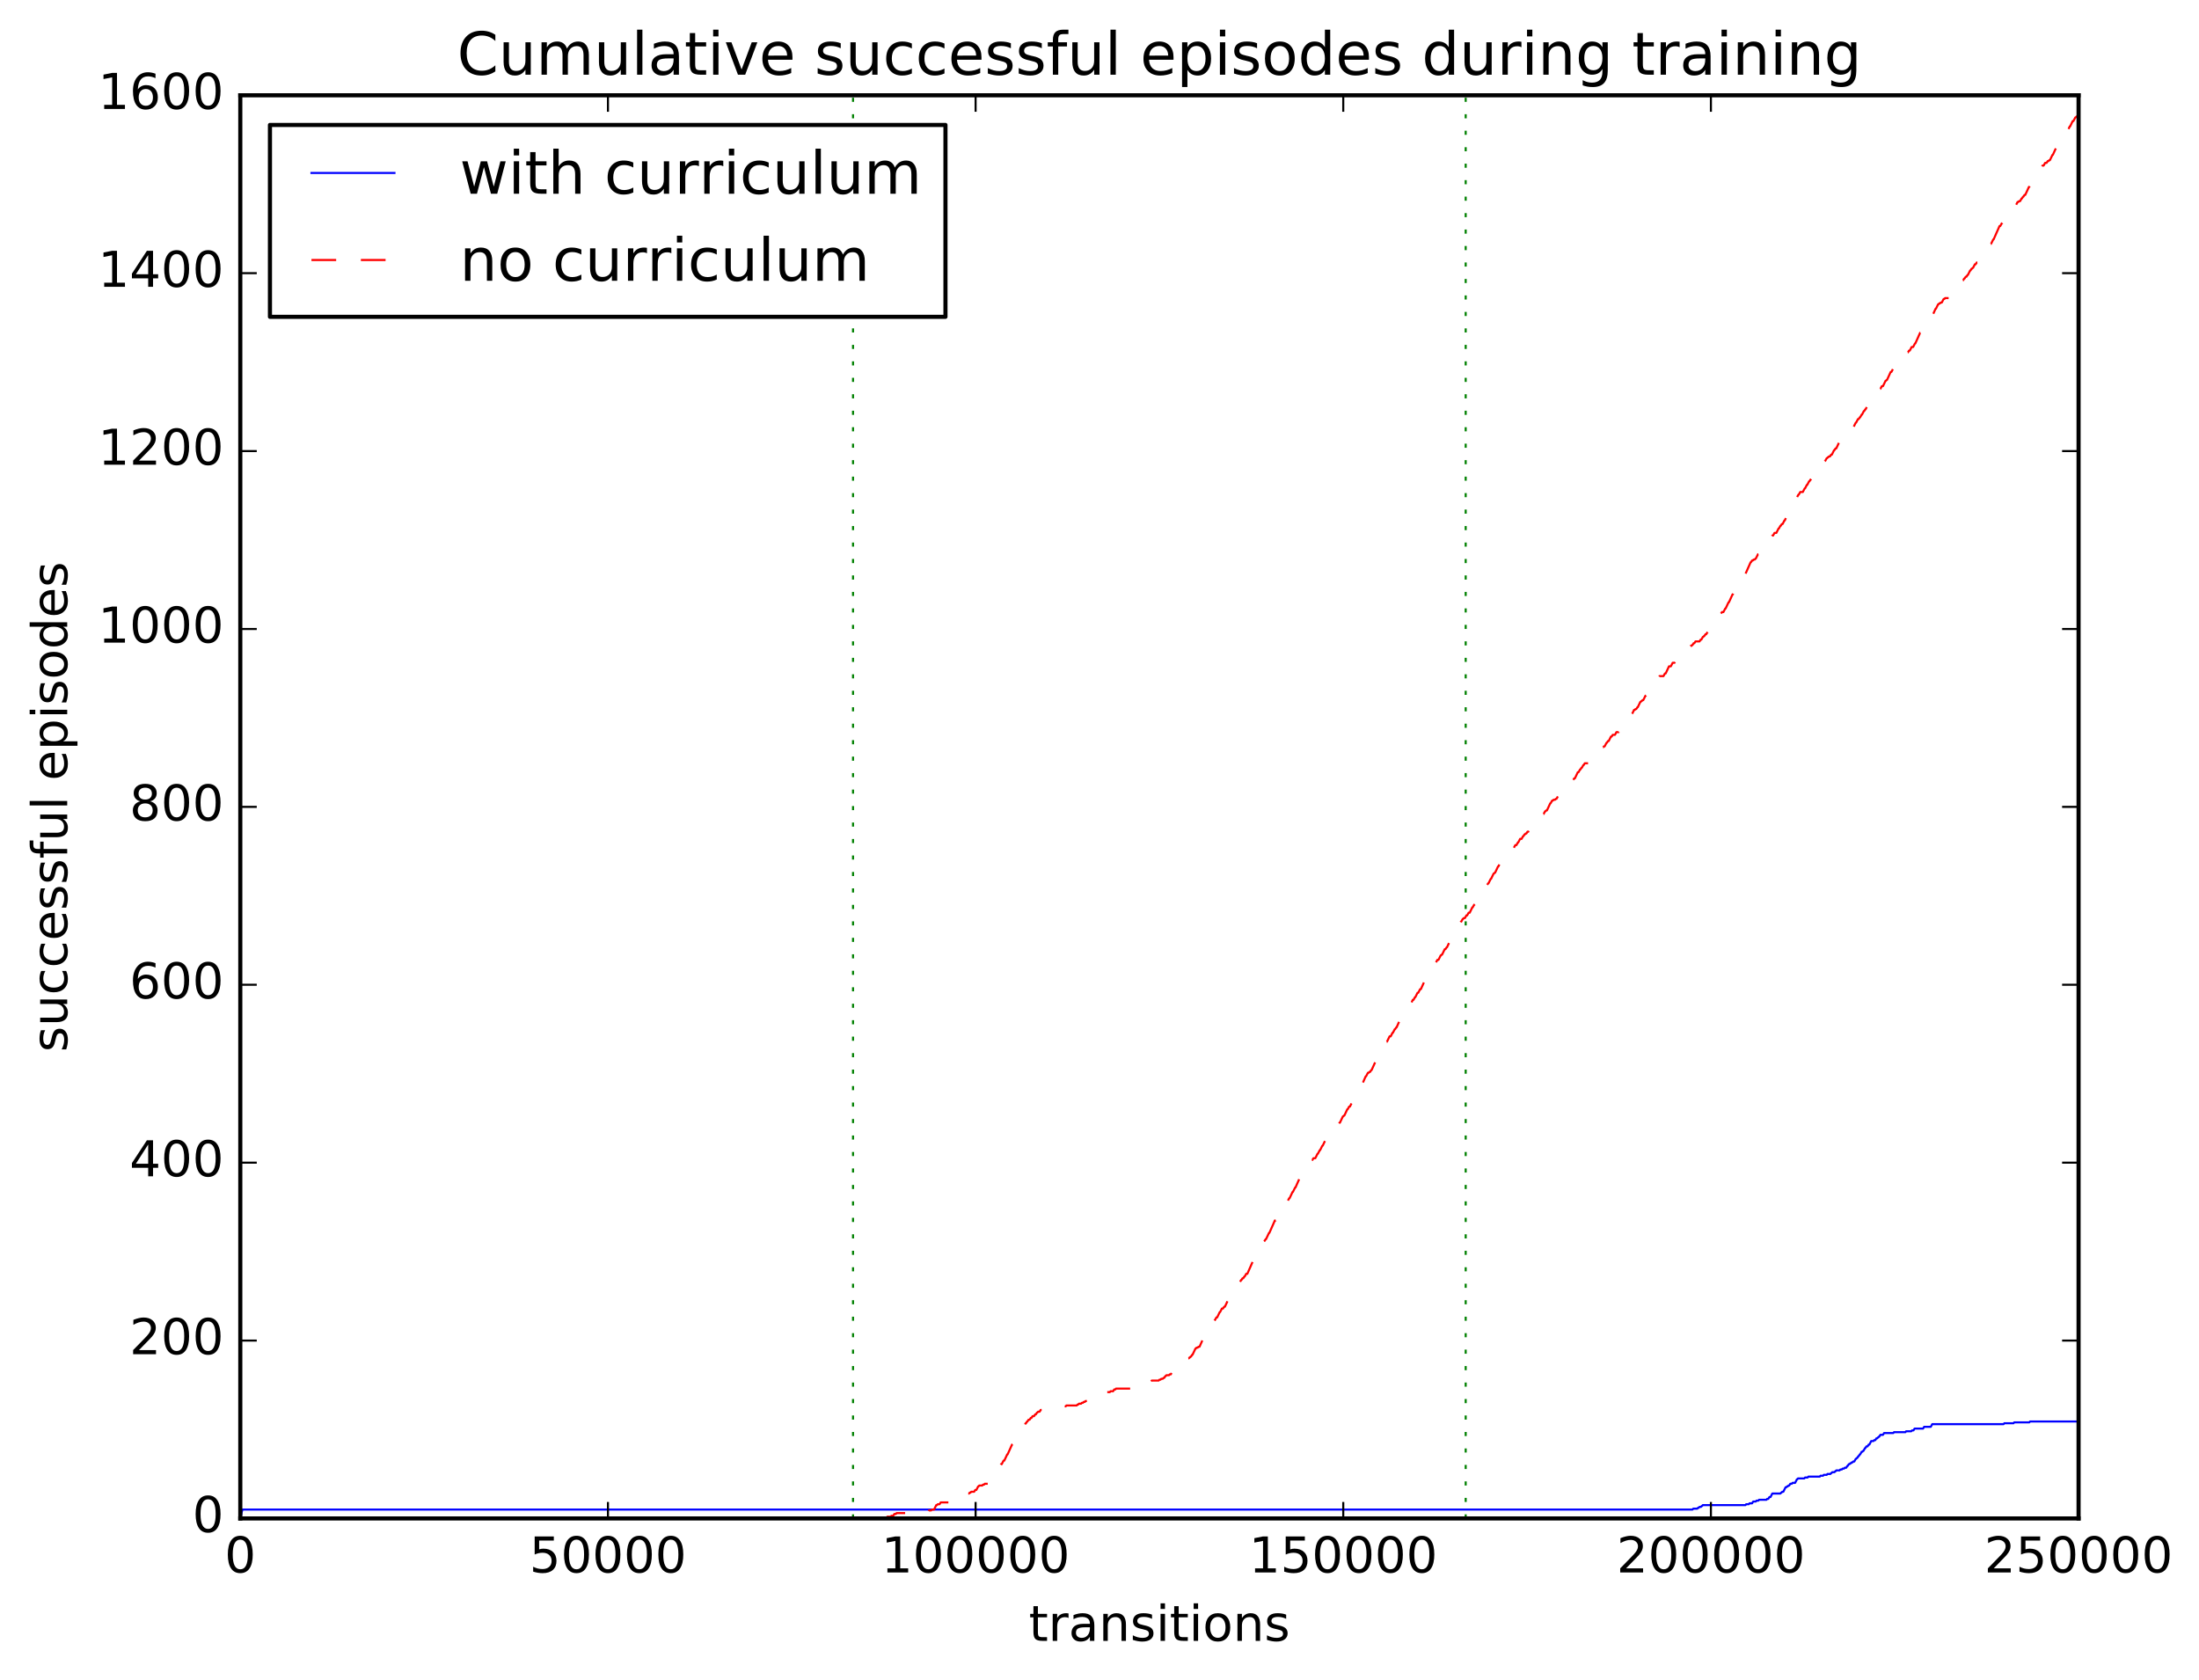 <?xml version="1.0" encoding="utf-8" standalone="no"?>
<!DOCTYPE svg PUBLIC "-//W3C//DTD SVG 1.1//EN"
  "http://www.w3.org/Graphics/SVG/1.1/DTD/svg11.dtd">
<!-- Created with matplotlib (http://matplotlib.org/) -->
<svg height="408pt" version="1.1" viewBox="0 0 534 408" width="534pt" xmlns="http://www.w3.org/2000/svg" xmlns:xlink="http://www.w3.org/1999/xlink">
 <defs>
  <style type="text/css">
*{stroke-linecap:butt;stroke-linejoin:round;stroke-miterlimit:100000;}
  </style>
 </defs>
 <g id="figure_1">
  <g id="patch_1">
   <path d="M 0 408.169 
L 534.859 408.169 
L 534.859 0 
L 0 0 
z
" style="fill:#ffffff;"/>
  </g>
  <g id="axes_1">
   <g id="patch_2">
    <path d="M 58.354 368.742 
L 504.754 368.742 
L 504.754 23.142 
L 58.354 23.142 
z
" style="fill:#ffffff;"/>
   </g>
   <g id="line2d_1">
    <path clip-path="url(#p552cac9f53)" d="M 58.363 368.742 
L 58.398 368.742 
L 58.541 367.878 
L 58.577 367.878 
L 58.72 367.014 
L 58.756 367.014 
L 58.881 366.582 
L 411.01 366.582 
L 411.188 366.366 
L 412.17 366.366 
L 412.349 366.15 
L 412.528 366.15 
L 412.706 365.934 
L 413.063 365.934 
L 413.242 365.718 
L 413.331 365.718 
L 413.51 365.502 
L 423.866 365.502 
L 424.045 365.286 
L 424.67 365.286 
L 424.848 365.07 
L 425.473 365.07 
L 425.741 364.638 
L 426.366 364.638 
L 426.544 364.422 
L 426.991 364.422 
L 427.169 364.206 
L 428.955 364.206 
L 429.134 363.99 
L 429.401 363.99 
L 429.669 363.558 
L 429.937 363.558 
L 430.384 362.694 
L 432.348 362.694 
L 432.526 362.478 
L 432.616 362.478 
L 432.794 362.262 
L 433.062 362.262 
L 433.598 361.182 
L 433.776 361.182 
L 433.955 360.966 
L 434.133 360.966 
L 434.312 360.75 
L 434.49 360.75 
L 434.758 360.318 
L 435.115 360.318 
L 435.294 360.102 
L 435.919 360.102 
L 436.365 359.238 
L 436.455 359.238 
L 436.633 359.022 
L 438.151 359.022 
L 438.329 358.806 
L 438.954 358.806 
L 439.133 358.59 
L 441.901 358.59 
L 442.079 358.374 
L 442.704 358.374 
L 442.883 358.158 
L 443.597 358.158 
L 443.776 357.942 
L 444.49 357.942 
L 444.668 357.726 
L 444.758 357.726 
L 444.936 357.51 
L 445.472 357.51 
L 445.65 357.294 
L 445.74 357.294 
L 445.918 357.078 
L 446.722 357.078 
L 446.9 356.862 
L 447.257 356.862 
L 447.436 356.646 
L 447.793 356.646 
L 447.972 356.43 
L 448.329 356.43 
L 448.597 355.998 
L 448.686 355.998 
L 448.954 355.566 
L 449.132 355.566 
L 449.311 355.35 
L 449.489 355.35 
L 449.668 355.134 
L 449.847 355.134 
L 450.025 354.918 
L 450.293 354.918 
L 450.65 354.27 
L 450.739 354.27 
L 450.918 354.054 
L 451.007 354.054 
L 451.275 353.622 
L 451.364 353.622 
L 451.632 353.19 
L 451.721 353.19 
L 452.079 352.542 
L 452.257 352.542 
L 452.436 352.326 
L 452.525 352.326 
L 452.882 351.678 
L 452.971 351.678 
L 453.239 351.246 
L 453.507 351.246 
L 453.775 350.814 
L 453.953 350.814 
L 454.4 349.95 
L 454.936 349.95 
L 455.114 349.734 
L 455.382 349.734 
L 455.65 349.302 
L 455.828 349.302 
L 456.007 349.086 
L 456.096 349.086 
L 456.275 348.87 
L 456.364 348.87 
L 456.632 348.438 
L 457.257 348.438 
L 457.525 348.006 
L 459.757 348.006 
L 459.935 347.79 
L 462.703 347.79 
L 462.881 347.574 
L 464.131 347.574 
L 464.31 347.358 
L 464.667 347.358 
L 464.935 346.926 
L 466.988 346.926 
L 467.256 346.494 
L 468.863 346.494 
L 469.22 345.846 
L 486.541 345.846 
L 486.719 345.63 
L 488.951 345.63 
L 489.13 345.414 
L 492.79 345.414 
L 492.969 345.198 
L 504.664 345.198 
L 504.664 345.198 
" style="fill:none;stroke:#0000ff;stroke-linecap:square;stroke-width:0.5;"/>
   </g>
   <g id="line2d_2">
    <path clip-path="url(#p552cac9f53)" d="M 58.443 368.742 
L 214.237 368.742 
L 214.415 368.526 
L 215.308 368.526 
L 215.487 368.31 
L 216.29 368.31 
L 216.469 368.094 
L 216.915 368.094 
L 217.183 367.662 
L 217.54 367.662 
L 217.719 367.446 
L 225.218 367.446 
L 225.575 366.798 
L 226.111 366.798 
L 226.289 366.582 
L 226.825 366.582 
L 227.361 365.502 
L 227.539 365.502 
L 227.718 365.286 
L 228.164 365.286 
L 228.432 364.854 
L 230.307 364.854 
L 230.575 364.422 
L 230.932 364.422 
L 231.111 364.206 
L 232.093 364.206 
L 232.271 363.99 
L 232.45 363.99 
L 232.718 363.558 
L 232.896 363.558 
L 233.253 362.91 
L 234.503 362.91 
L 234.682 362.694 
L 235.307 362.694 
L 235.485 362.478 
L 235.664 362.478 
L 235.842 362.262 
L 236.557 362.262 
L 236.824 361.83 
L 237.092 361.83 
L 237.539 360.966 
L 237.628 360.966 
L 237.807 360.75 
L 238.521 360.75 
L 238.699 360.534 
L 238.967 360.534 
L 239.146 360.318 
L 240.039 360.318 
L 240.396 359.67 
L 240.485 359.67 
L 241.467 357.51 
L 241.556 357.51 
L 242.092 356.43 
L 242.181 356.43 
L 242.449 355.998 
L 242.806 355.998 
L 243.074 355.566 
L 243.253 355.566 
L 243.699 354.702 
L 243.878 354.702 
L 244.592 353.19 
L 244.681 353.19 
L 245.752 350.814 
L 245.842 350.814 
L 246.02 350.598 
L 246.11 350.598 
L 247.092 348.438 
L 247.181 348.438 
L 247.538 347.79 
L 247.627 347.79 
L 248.074 346.926 
L 248.163 346.926 
L 248.342 346.71 
L 248.52 346.71 
L 249.056 345.63 
L 249.145 345.63 
L 249.413 345.198 
L 249.502 345.198 
L 249.77 344.766 
L 250.038 344.766 
L 250.306 344.334 
L 250.484 344.334 
L 250.752 343.902 
L 251.109 343.902 
L 251.377 343.47 
L 251.556 343.47 
L 251.824 343.038 
L 251.913 343.038 
L 252.091 342.822 
L 252.448 342.822 
L 252.716 342.39 
L 252.984 342.39 
L 253.163 342.174 
L 253.52 342.174 
L 253.698 341.958 
L 255.127 341.958 
L 255.305 341.742 
L 256.912 341.742 
L 257.091 341.526 
L 258.787 341.526 
L 258.966 341.31 
L 261.466 341.31 
L 261.644 341.094 
L 261.823 341.094 
L 262.001 340.878 
L 262.537 340.878 
L 262.716 340.662 
L 262.984 340.662 
L 263.162 340.446 
L 263.43 340.446 
L 263.608 340.23 
L 263.966 340.23 
L 264.144 340.014 
L 264.323 340.014 
L 264.501 339.798 
L 264.591 339.798 
L 264.769 339.582 
L 265.483 339.582 
L 265.662 339.366 
L 266.465 339.366 
L 266.644 339.15 
L 266.733 339.15 
L 266.912 338.934 
L 267.715 338.934 
L 267.894 338.718 
L 267.983 338.718 
L 268.251 338.286 
L 268.43 338.286 
L 268.608 338.07 
L 269.501 338.07 
L 269.68 337.854 
L 270.304 337.854 
L 270.572 337.422 
L 270.84 337.422 
L 271.019 337.206 
L 274.59 337.206 
L 274.768 336.99 
L 276.197 336.99 
L 276.376 336.774 
L 276.465 336.774 
L 276.643 336.558 
L 277.179 336.558 
L 277.358 336.342 
L 277.536 336.342 
L 277.715 336.126 
L 278.786 336.126 
L 278.965 335.91 
L 279.322 335.91 
L 279.679 335.262 
L 281.375 335.262 
L 281.554 335.046 
L 281.822 335.046 
L 282 334.83 
L 282.357 334.83 
L 282.536 334.614 
L 282.714 334.614 
L 282.982 334.182 
L 283.072 334.182 
L 283.25 333.966 
L 283.875 333.966 
L 284.054 333.75 
L 284.321 333.75 
L 284.679 333.102 
L 284.768 333.102 
L 285.125 332.454 
L 285.482 332.454 
L 285.661 332.238 
L 285.75 332.238 
L 286.018 331.806 
L 286.107 331.806 
L 286.375 331.374 
L 286.464 331.374 
L 286.643 331.158 
L 286.732 331.158 
L 286.911 330.942 
L 287 330.942 
L 287.268 330.51 
L 287.803 330.51 
L 288.071 330.078 
L 288.16 330.078 
L 288.339 329.862 
L 288.696 329.862 
L 288.875 329.646 
L 288.964 329.646 
L 289.143 329.43 
L 289.232 329.43 
L 289.5 328.998 
L 289.589 328.998 
L 290.303 327.486 
L 290.392 327.486 
L 290.571 327.27 
L 290.839 327.27 
L 291.017 327.054 
L 291.285 327.054 
L 292.446 324.462 
L 292.535 324.462 
L 293.071 323.382 
L 293.339 323.382 
L 293.517 323.166 
L 293.607 323.166 
L 294.499 321.222 
L 294.589 321.222 
L 294.946 320.574 
L 295.035 320.574 
L 295.392 319.926 
L 295.571 319.926 
L 296.196 318.63 
L 296.285 318.63 
L 296.731 317.766 
L 296.999 317.766 
L 297.267 317.334 
L 297.446 317.334 
L 298.16 315.822 
L 298.338 315.822 
L 298.874 314.742 
L 298.963 314.742 
L 299.41 313.878 
L 299.588 313.878 
L 299.856 313.446 
L 299.945 313.446 
L 300.749 311.718 
L 300.928 311.718 
L 301.374 310.854 
L 301.463 310.854 
L 301.731 310.422 
L 301.91 310.422 
L 302.177 309.99 
L 302.267 309.99 
L 302.624 309.342 
L 302.892 309.342 
L 304.231 306.318 
L 304.32 306.318 
L 305.57 303.51 
L 305.659 303.51 
L 306.195 302.43 
L 306.284 302.43 
L 306.731 301.566 
L 306.82 301.566 
L 306.999 301.35 
L 307.088 301.35 
L 307.356 300.918 
L 307.445 300.918 
L 308.159 299.406 
L 308.248 299.406 
L 309.588 296.382 
L 309.766 296.382 
L 310.213 295.518 
L 310.302 295.518 
L 310.748 294.654 
L 310.927 294.654 
L 311.284 294.006 
L 311.552 294.006 
L 312.623 291.63 
L 312.712 291.63 
L 313.07 290.982 
L 313.159 290.982 
L 313.873 289.47 
L 313.962 289.47 
L 314.498 288.39 
L 314.587 288.39 
L 316.016 285.15 
L 316.105 285.15 
L 316.73 283.854 
L 316.819 283.854 
L 317.355 282.774 
L 317.712 282.774 
L 318.069 282.126 
L 318.248 282.126 
L 318.516 281.694 
L 318.694 281.694 
L 318.962 281.262 
L 319.408 281.262 
L 319.944 280.182 
L 320.033 280.182 
L 320.48 279.318 
L 320.569 279.318 
L 321.105 278.238 
L 321.194 278.238 
L 321.819 276.942 
L 322.087 276.942 
L 322.533 276.078 
L 322.712 276.078 
L 323.069 275.43 
L 323.158 275.43 
L 323.694 274.35 
L 323.872 274.35 
L 324.23 273.702 
L 324.587 273.702 
L 325.033 272.838 
L 325.122 272.838 
L 325.301 272.622 
L 325.39 272.622 
L 326.104 271.11 
L 326.194 271.11 
L 326.372 270.894 
L 326.462 270.894 
L 327.176 269.382 
L 327.265 269.382 
L 327.622 268.734 
L 327.801 268.734 
L 328.247 267.87 
L 328.336 267.87 
L 328.515 267.654 
L 328.604 267.654 
L 329.676 265.278 
L 329.765 265.278 
L 330.211 264.414 
L 330.301 264.414 
L 331.64 261.39 
L 331.729 261.39 
L 332.176 260.526 
L 332.354 260.526 
L 332.533 260.31 
L 332.711 260.31 
L 332.979 259.878 
L 333.068 259.878 
L 334.05 257.718 
L 334.14 257.718 
L 334.675 256.638 
L 334.943 256.638 
L 335.925 254.478 
L 336.015 254.478 
L 336.729 252.966 
L 336.818 252.966 
L 337.443 251.67 
L 337.711 251.67 
L 338.157 250.806 
L 338.247 250.806 
L 338.693 249.942 
L 338.782 249.942 
L 339.05 249.51 
L 339.139 249.51 
L 340.479 246.486 
L 340.746 246.486 
L 341.193 245.622 
L 341.282 245.622 
L 341.461 245.406 
L 341.728 245.406 
L 342.086 244.758 
L 342.175 244.758 
L 343.068 242.814 
L 343.246 242.814 
L 343.603 242.166 
L 343.693 242.166 
L 344.228 241.086 
L 344.407 241.086 
L 344.853 240.222 
L 345.032 240.222 
L 346.014 238.062 
L 346.103 238.062 
L 346.371 237.63 
L 346.55 237.63 
L 347.264 236.118 
L 347.353 236.118 
L 347.8 235.254 
L 347.889 235.254 
L 348.603 233.742 
L 348.692 233.742 
L 349.049 233.094 
L 349.317 233.094 
L 349.853 232.014 
L 349.942 232.014 
L 350.121 231.798 
L 350.21 231.798 
L 350.835 230.502 
L 351.014 230.502 
L 351.281 230.07 
L 351.371 230.07 
L 352.085 228.558 
L 352.174 228.558 
L 352.531 227.91 
L 352.621 227.91 
L 353.335 226.398 
L 353.424 226.398 
L 353.96 225.318 
L 354.049 225.318 
L 354.763 223.806 
L 354.853 223.806 
L 355.21 223.158 
L 355.299 223.158 
L 355.478 222.942 
L 355.745 222.942 
L 356.103 222.294 
L 356.281 222.294 
L 356.638 221.646 
L 356.906 221.646 
L 357.531 220.35 
L 357.62 220.35 
L 357.977 219.702 
L 358.067 219.702 
L 358.245 219.486 
L 358.424 219.486 
L 358.781 218.838 
L 359.138 218.838 
L 359.674 217.758 
L 359.763 217.758 
L 361.013 214.95 
L 361.102 214.95 
L 361.37 214.518 
L 361.459 214.518 
L 361.995 213.438 
L 362.084 213.438 
L 362.709 212.142 
L 362.799 212.142 
L 362.977 211.926 
L 363.066 211.926 
L 363.781 210.414 
L 363.87 210.414 
L 364.495 209.118 
L 364.584 209.118 
L 364.941 208.47 
L 365.656 208.47 
L 366.191 207.39 
L 366.459 207.39 
L 366.905 206.526 
L 367.173 206.526 
L 367.53 205.878 
L 367.62 205.878 
L 367.977 205.23 
L 368.245 205.23 
L 368.602 204.582 
L 368.691 204.582 
L 369.137 203.718 
L 369.495 203.718 
L 369.852 203.07 
L 369.941 203.07 
L 370.209 202.638 
L 370.298 202.638 
L 370.477 202.422 
L 370.655 202.422 
L 370.923 201.99 
L 371.102 201.99 
L 371.459 201.342 
L 371.816 201.342 
L 372.53 199.83 
L 372.619 199.83 
L 372.887 199.398 
L 373.155 199.398 
L 373.334 199.182 
L 373.423 199.182 
L 373.78 198.534 
L 373.869 198.534 
L 374.226 197.886 
L 374.584 197.886 
L 374.762 197.67 
L 374.851 197.67 
L 375.208 197.022 
L 375.298 197.022 
L 375.476 196.806 
L 375.655 196.806 
L 376.458 195.078 
L 376.548 195.078 
L 376.905 194.43 
L 377.083 194.43 
L 377.262 194.214 
L 377.619 194.214 
L 377.798 193.998 
L 377.976 193.998 
L 378.333 193.35 
L 378.423 193.35 
L 378.69 192.918 
L 378.78 192.918 
L 378.958 192.702 
L 379.137 192.702 
L 379.315 192.486 
L 379.405 192.486 
L 379.672 192.054 
L 379.762 192.054 
L 380.119 191.406 
L 380.297 191.406 
L 380.565 190.974 
L 380.655 190.974 
L 380.833 190.758 
L 380.922 190.758 
L 381.369 189.894 
L 381.458 189.894 
L 381.637 189.678 
L 381.904 189.678 
L 382.262 189.03 
L 382.44 189.03 
L 383.154 187.518 
L 383.333 187.518 
L 383.69 186.87 
L 383.779 186.87 
L 384.047 186.438 
L 384.136 186.438 
L 384.494 185.79 
L 384.583 185.79 
L 384.851 185.358 
L 385.922 185.358 
L 386.547 184.062 
L 386.993 184.062 
L 387.172 183.846 
L 387.261 183.846 
L 387.44 183.63 
L 387.797 183.63 
L 388.065 183.198 
L 388.243 183.198 
L 389.047 181.47 
L 389.315 181.47 
L 389.493 181.254 
L 389.672 181.254 
L 390.118 180.39 
L 390.208 180.39 
L 390.475 179.958 
L 390.654 179.958 
L 391.19 178.878 
L 391.368 178.878 
L 391.636 178.446 
L 392.172 178.446 
L 392.529 177.798 
L 393.064 177.798 
L 393.6 176.718 
L 393.689 176.718 
L 393.957 176.286 
L 394.493 176.286 
L 395.296 174.558 
L 395.654 174.558 
L 396.1 173.694 
L 396.189 173.694 
L 396.814 172.398 
L 396.993 172.398 
L 397.171 172.182 
L 397.35 172.182 
L 397.618 171.75 
L 397.707 171.75 
L 398.332 170.454 
L 398.421 170.454 
L 398.6 170.238 
L 398.689 170.238 
L 398.868 170.022 
L 399.046 170.022 
L 399.582 168.942 
L 399.671 168.942 
L 400.118 168.078 
L 400.207 168.078 
L 400.743 166.998 
L 401.01 166.998 
L 401.278 166.566 
L 401.368 166.566 
L 401.635 166.134 
L 401.725 166.134 
L 402.171 165.27 
L 402.439 165.27 
L 402.975 164.19 
L 403.957 164.19 
L 404.314 163.542 
L 404.492 163.542 
L 405.296 161.814 
L 405.742 161.814 
L 406.189 160.95 
L 406.635 160.95 
L 407.081 160.086 
L 407.171 160.086 
L 407.528 159.438 
L 407.885 159.438 
L 408.064 159.222 
L 408.153 159.222 
L 408.331 159.006 
L 408.599 159.006 
L 408.778 158.79 
L 409.135 158.79 
L 409.671 157.71 
L 409.76 157.71 
L 410.028 157.278 
L 410.296 157.278 
L 410.563 156.846 
L 410.742 156.846 
L 410.92 156.63 
L 411.01 156.63 
L 411.278 156.198 
L 411.456 156.198 
L 411.724 155.766 
L 412.706 155.766 
L 412.974 155.334 
L 413.152 155.334 
L 413.51 154.686 
L 413.599 154.686 
L 413.777 154.47 
L 413.867 154.47 
L 414.135 154.038 
L 414.313 154.038 
L 414.581 153.606 
L 414.67 153.606 
L 414.938 153.174 
L 415.117 153.174 
L 416.009 151.23 
L 416.099 151.23 
L 416.545 150.366 
L 416.634 150.366 
L 416.813 150.15 
L 416.902 150.15 
L 417.17 149.718 
L 417.438 149.718 
L 417.795 149.07 
L 417.884 149.07 
L 418.152 148.638 
L 418.509 148.638 
L 418.956 147.774 
L 419.045 147.774 
L 419.759 146.262 
L 419.848 146.262 
L 420.741 144.318 
L 420.831 144.318 
L 421.277 143.454 
L 421.366 143.454 
L 421.634 143.022 
L 421.813 143.022 
L 422.348 141.942 
L 422.438 141.942 
L 423.063 140.646 
L 423.152 140.646 
L 423.688 139.566 
L 423.777 139.566 
L 425.116 136.542 
L 425.205 136.542 
L 425.473 136.11 
L 425.652 136.11 
L 425.83 135.894 
L 426.098 135.894 
L 426.277 135.678 
L 426.366 135.678 
L 426.902 134.598 
L 426.991 134.598 
L 427.616 133.302 
L 427.794 133.302 
L 428.419 132.006 
L 428.598 132.006 
L 428.776 131.79 
L 428.955 131.79 
L 429.223 131.358 
L 429.58 131.358 
L 429.759 131.142 
L 429.848 131.142 
L 430.384 130.062 
L 430.562 130.062 
L 430.919 129.414 
L 431.366 129.414 
L 431.901 128.334 
L 431.991 128.334 
L 432.348 127.686 
L 432.437 127.686 
L 432.705 127.254 
L 432.883 127.254 
L 433.33 126.39 
L 433.419 126.39 
L 434.937 122.934 
L 435.115 122.934 
L 435.562 122.07 
L 435.651 122.07 
L 436.276 120.774 
L 436.365 120.774 
L 436.722 120.126 
L 436.812 120.126 
L 437.169 119.478 
L 437.794 119.478 
L 438.24 118.614 
L 438.329 118.614 
L 438.776 117.75 
L 438.865 117.75 
L 439.312 116.886 
L 439.401 116.886 
L 439.669 116.454 
L 439.758 116.454 
L 440.115 115.806 
L 440.383 115.806 
L 440.561 115.59 
L 440.829 115.59 
L 441.186 114.942 
L 441.276 114.942 
L 441.722 114.078 
L 441.99 114.078 
L 442.347 113.43 
L 442.436 113.43 
L 443.151 111.918 
L 443.24 111.918 
L 443.597 111.27 
L 443.686 111.27 
L 443.865 111.054 
L 443.954 111.054 
L 444.133 110.838 
L 444.4 110.838 
L 444.668 110.406 
L 444.847 110.406 
L 445.383 109.326 
L 445.472 109.326 
L 445.74 108.894 
L 445.918 108.894 
L 446.722 107.166 
L 446.811 107.166 
L 447.079 106.734 
L 447.257 106.734 
L 447.436 106.518 
L 448.24 106.518 
L 448.597 105.87 
L 448.686 105.87 
L 449.043 105.222 
L 449.311 105.222 
L 450.025 103.71 
L 450.114 103.71 
L 450.65 102.63 
L 450.739 102.63 
L 451.186 101.766 
L 451.364 101.766 
L 451.632 101.334 
L 451.721 101.334 
L 452.079 100.686 
L 452.168 100.686 
L 452.614 99.822 
L 452.704 99.822 
L 452.971 99.39 
L 453.061 99.39 
L 454.043 97.23 
L 454.132 97.23 
L 454.4 96.798 
L 454.668 96.798 
L 454.936 96.366 
L 455.203 96.366 
L 455.918 94.854 
L 456.007 94.854 
L 456.185 94.638 
L 456.364 94.638 
L 456.543 94.422 
L 456.632 94.422 
L 456.989 93.774 
L 457.257 93.774 
L 457.882 92.478 
L 457.971 92.478 
L 458.15 92.262 
L 458.239 92.262 
L 459.132 90.318 
L 459.31 90.318 
L 459.757 89.454 
L 459.935 89.454 
L 460.114 89.238 
L 460.203 89.238 
L 460.828 87.942 
L 461.453 87.942 
L 461.721 87.51 
L 461.81 87.51 
L 462.078 87.078 
L 462.167 87.078 
L 462.614 86.214 
L 462.703 86.214 
L 462.881 85.998 
L 462.971 85.998 
L 463.239 85.566 
L 463.328 85.566 
L 463.596 85.134 
L 463.774 85.134 
L 464.221 84.27 
L 464.578 84.27 
L 465.024 83.406 
L 465.113 83.406 
L 466.274 80.814 
L 466.363 80.814 
L 466.72 80.166 
L 466.81 80.166 
L 467.613 78.438 
L 467.881 78.438 
L 468.06 78.222 
L 468.149 78.222 
L 468.417 77.79 
L 468.595 77.79 
L 468.774 77.574 
L 468.863 77.574 
L 470.024 74.982 
L 470.113 74.982 
L 470.649 73.902 
L 470.738 73.902 
L 470.917 73.686 
L 471.095 73.686 
L 471.274 73.47 
L 471.542 73.47 
L 471.988 72.606 
L 472.167 72.606 
L 472.345 72.39 
L 473.238 72.39 
L 473.416 72.174 
L 473.506 72.174 
L 473.684 71.958 
L 473.774 71.958 
L 474.041 71.526 
L 474.131 71.526 
L 474.577 70.662 
L 474.845 70.662 
L 475.024 70.446 
L 475.113 70.446 
L 475.381 70.014 
L 475.47 70.014 
L 476.273 68.286 
L 476.452 68.286 
L 476.631 68.07 
L 476.72 68.07 
L 476.988 67.638 
L 477.077 67.638 
L 477.345 67.206 
L 477.523 67.206 
L 477.791 66.774 
L 477.88 66.774 
L 478.416 65.694 
L 478.505 65.694 
L 478.773 65.262 
L 478.863 65.262 
L 479.041 65.046 
L 479.13 65.046 
L 479.577 64.182 
L 479.755 64.182 
L 480.023 63.75 
L 480.202 63.75 
L 480.47 63.318 
L 480.559 63.318 
L 480.827 62.886 
L 481.005 62.886 
L 481.362 62.238 
L 481.452 62.238 
L 482.077 60.942 
L 482.166 60.942 
L 482.88 59.43 
L 483.148 59.43 
L 483.327 59.214 
L 483.505 59.214 
L 484.041 58.134 
L 484.13 58.134 
L 485.559 54.894 
L 485.737 54.894 
L 486.094 54.246 
L 486.184 54.246 
L 486.808 52.95 
L 486.987 52.95 
L 487.344 52.302 
L 487.433 52.302 
L 487.612 52.086 
L 487.88 52.086 
L 488.326 51.222 
L 488.416 51.222 
L 488.594 51.006 
L 488.683 51.006 
L 488.951 50.574 
L 489.04 50.574 
L 489.308 50.142 
L 489.398 50.142 
L 489.933 49.062 
L 490.112 49.062 
L 490.29 48.846 
L 490.558 48.846 
L 490.915 48.198 
L 491.005 48.198 
L 491.272 47.766 
L 491.362 47.766 
L 491.63 47.334 
L 491.808 47.334 
L 492.701 45.39 
L 492.79 45.39 
L 493.683 43.446 
L 494.04 43.446 
L 494.219 43.23 
L 494.308 43.23 
L 494.754 42.366 
L 494.844 42.366 
L 495.469 41.07 
L 495.558 41.07 
L 496.004 40.206 
L 496.272 40.206 
L 496.629 39.558 
L 496.986 39.558 
L 497.254 39.126 
L 497.433 39.126 
L 497.611 38.91 
L 497.79 38.91 
L 498.415 37.614 
L 498.504 37.614 
L 499.397 35.67 
L 499.665 35.67 
L 499.843 35.454 
L 500.022 35.454 
L 500.825 33.726 
L 500.915 33.726 
L 501.183 33.294 
L 501.272 33.294 
L 501.718 32.43 
L 501.808 32.43 
L 502.611 30.702 
L 502.7 30.702 
L 503.325 29.406 
L 503.504 29.406 
L 503.95 28.542 
L 504.04 28.542 
L 504.218 28.326 
L 504.397 28.326 
L 504.754 27.462 
L 504.754 27.462 
" style="fill:none;stroke:#ff0000;stroke-dasharray:6,6;stroke-dashoffset:0.0;stroke-width:0.5;"/>
   </g>
   <g id="line2d_3">
    <path clip-path="url(#p552cac9f53)" d="M 207.148 368.742 
L 207.148 23.142 
" style="fill:none;stroke:#008000;stroke-dasharray:1,3;stroke-dashoffset:0.0;stroke-width:0.5;"/>
   </g>
   <g id="line2d_4">
    <path clip-path="url(#p552cac9f53)" d="M 355.924 368.742 
L 355.924 23.142 
" style="fill:none;stroke:#008000;stroke-dasharray:1,3;stroke-dashoffset:0.0;stroke-width:0.5;"/>
   </g>
   <g id="line2d_5">
    <path clip-path="url(#p552cac9f53)" d="M 504.664 368.742 
L 504.664 23.142 
" style="fill:none;stroke:#008000;stroke-dasharray:1,3;stroke-dashoffset:0.0;stroke-width:0.5;"/>
   </g>
   <g id="patch_3">
    <path d="M 58.354 368.742 
L 58.354 23.142 
" style="fill:none;stroke:#000000;stroke-linecap:square;stroke-linejoin:miter;"/>
   </g>
   <g id="patch_4">
    <path d="M 504.754 368.742 
L 504.754 23.142 
" style="fill:none;stroke:#000000;stroke-linecap:square;stroke-linejoin:miter;"/>
   </g>
   <g id="patch_5">
    <path d="M 58.354 368.742 
L 504.754 368.742 
" style="fill:none;stroke:#000000;stroke-linecap:square;stroke-linejoin:miter;"/>
   </g>
   <g id="patch_6">
    <path d="M 58.354 23.142 
L 504.754 23.142 
" style="fill:none;stroke:#000000;stroke-linecap:square;stroke-linejoin:miter;"/>
   </g>
   <g id="matplotlib.axis_1">
    <g id="xtick_1">
     <g id="line2d_6">
      <defs>
       <path d="M 0 0 
L 0 -4 
" id="mf7bd355559" style="stroke:#000000;stroke-width:0.5;"/>
      </defs>
      <g>
       <use style="stroke:#000000;stroke-width:0.5;" x="58.354" xlink:href="#mf7bd355559" y="368.742"/>
      </g>
     </g>
     <g id="line2d_7">
      <defs>
       <path d="M 0 0 
L 0 4 
" id="mb995e223af" style="stroke:#000000;stroke-width:0.5;"/>
      </defs>
      <g>
       <use style="stroke:#000000;stroke-width:0.5;" x="58.354" xlink:href="#mb995e223af" y="23.142"/>
      </g>
     </g>
     <g id="text_1">
      <!-- 0 -->
      <defs>
       <path d="M 31.781 66.406 
Q 24.172 66.406 20.328 58.906 
Q 16.5 51.422 16.5 36.375 
Q 16.5 21.391 20.328 13.891 
Q 24.172 6.391 31.781 6.391 
Q 39.453 6.391 43.281 13.891 
Q 47.125 21.391 47.125 36.375 
Q 47.125 51.422 43.281 58.906 
Q 39.453 66.406 31.781 66.406 
M 31.781 74.219 
Q 44.047 74.219 50.516 64.516 
Q 56.984 54.828 56.984 36.375 
Q 56.984 17.969 50.516 8.266 
Q 44.047 -1.422 31.781 -1.422 
Q 19.531 -1.422 13.062 8.266 
Q 6.594 17.969 6.594 36.375 
Q 6.594 54.828 13.062 64.516 
Q 19.531 74.219 31.781 74.219 
" id="BitstreamVeraSans-Roman-30"/>
      </defs>
      <g transform="translate(54.536 381.86)scale(0.12 -0.12)">
       <use xlink:href="#BitstreamVeraSans-Roman-30"/>
      </g>
     </g>
    </g>
    <g id="xtick_2">
     <g id="line2d_8">
      <g>
       <use style="stroke:#000000;stroke-width:0.5;" x="147.634" xlink:href="#mf7bd355559" y="368.742"/>
      </g>
     </g>
     <g id="line2d_9">
      <g>
       <use style="stroke:#000000;stroke-width:0.5;" x="147.634" xlink:href="#mb995e223af" y="23.142"/>
      </g>
     </g>
     <g id="text_2">
      <!-- 50000 -->
      <defs>
       <path d="M 10.797 72.906 
L 49.516 72.906 
L 49.516 64.594 
L 19.828 64.594 
L 19.828 46.734 
Q 21.969 47.469 24.109 47.828 
Q 26.266 48.188 28.422 48.188 
Q 40.625 48.188 47.75 41.5 
Q 54.891 34.812 54.891 23.391 
Q 54.891 11.625 47.562 5.094 
Q 40.234 -1.422 26.906 -1.422 
Q 22.312 -1.422 17.547 -0.641 
Q 12.797 0.141 7.719 1.703 
L 7.719 11.625 
Q 12.109 9.234 16.797 8.062 
Q 21.484 6.891 26.703 6.891 
Q 35.156 6.891 40.078 11.328 
Q 45.016 15.766 45.016 23.391 
Q 45.016 31 40.078 35.438 
Q 35.156 39.891 26.703 39.891 
Q 22.75 39.891 18.812 39.016 
Q 14.891 38.141 10.797 36.281 
z
" id="BitstreamVeraSans-Roman-35"/>
      </defs>
      <g transform="translate(128.546 381.86)scale(0.12 -0.12)">
       <use xlink:href="#BitstreamVeraSans-Roman-35"/>
       <use x="63.623" xlink:href="#BitstreamVeraSans-Roman-30"/>
       <use x="127.246" xlink:href="#BitstreamVeraSans-Roman-30"/>
       <use x="190.869" xlink:href="#BitstreamVeraSans-Roman-30"/>
       <use x="254.492" xlink:href="#BitstreamVeraSans-Roman-30"/>
      </g>
     </g>
    </g>
    <g id="xtick_3">
     <g id="line2d_10">
      <g>
       <use style="stroke:#000000;stroke-width:0.5;" x="236.914" xlink:href="#mf7bd355559" y="368.742"/>
      </g>
     </g>
     <g id="line2d_11">
      <g>
       <use style="stroke:#000000;stroke-width:0.5;" x="236.914" xlink:href="#mb995e223af" y="23.142"/>
      </g>
     </g>
     <g id="text_3">
      <!-- 100000 -->
      <defs>
       <path d="M 12.406 8.297 
L 28.516 8.297 
L 28.516 63.922 
L 10.984 60.406 
L 10.984 69.391 
L 28.422 72.906 
L 38.281 72.906 
L 38.281 8.297 
L 54.391 8.297 
L 54.391 0 
L 12.406 0 
z
" id="BitstreamVeraSans-Roman-31"/>
      </defs>
      <g transform="translate(214.009 381.86)scale(0.12 -0.12)">
       <use xlink:href="#BitstreamVeraSans-Roman-31"/>
       <use x="63.623" xlink:href="#BitstreamVeraSans-Roman-30"/>
       <use x="127.246" xlink:href="#BitstreamVeraSans-Roman-30"/>
       <use x="190.869" xlink:href="#BitstreamVeraSans-Roman-30"/>
       <use x="254.492" xlink:href="#BitstreamVeraSans-Roman-30"/>
       <use x="318.115" xlink:href="#BitstreamVeraSans-Roman-30"/>
      </g>
     </g>
    </g>
    <g id="xtick_4">
     <g id="line2d_12">
      <g>
       <use style="stroke:#000000;stroke-width:0.5;" x="326.194" xlink:href="#mf7bd355559" y="368.742"/>
      </g>
     </g>
     <g id="line2d_13">
      <g>
       <use style="stroke:#000000;stroke-width:0.5;" x="326.194" xlink:href="#mb995e223af" y="23.142"/>
      </g>
     </g>
     <g id="text_4">
      <!-- 150000 -->
      <g transform="translate(303.289 381.86)scale(0.12 -0.12)">
       <use xlink:href="#BitstreamVeraSans-Roman-31"/>
       <use x="63.623" xlink:href="#BitstreamVeraSans-Roman-35"/>
       <use x="127.246" xlink:href="#BitstreamVeraSans-Roman-30"/>
       <use x="190.869" xlink:href="#BitstreamVeraSans-Roman-30"/>
       <use x="254.492" xlink:href="#BitstreamVeraSans-Roman-30"/>
       <use x="318.115" xlink:href="#BitstreamVeraSans-Roman-30"/>
      </g>
     </g>
    </g>
    <g id="xtick_5">
     <g id="line2d_14">
      <g>
       <use style="stroke:#000000;stroke-width:0.5;" x="415.474" xlink:href="#mf7bd355559" y="368.742"/>
      </g>
     </g>
     <g id="line2d_15">
      <g>
       <use style="stroke:#000000;stroke-width:0.5;" x="415.474" xlink:href="#mb995e223af" y="23.142"/>
      </g>
     </g>
     <g id="text_5">
      <!-- 200000 -->
      <defs>
       <path d="M 19.188 8.297 
L 53.609 8.297 
L 53.609 0 
L 7.328 0 
L 7.328 8.297 
Q 12.938 14.109 22.625 23.891 
Q 32.328 33.688 34.812 36.531 
Q 39.547 41.844 41.422 45.531 
Q 43.312 49.219 43.312 52.781 
Q 43.312 58.594 39.234 62.25 
Q 35.156 65.922 28.609 65.922 
Q 23.969 65.922 18.812 64.312 
Q 13.672 62.703 7.812 59.422 
L 7.812 69.391 
Q 13.766 71.781 18.938 73 
Q 24.125 74.219 28.422 74.219 
Q 39.75 74.219 46.484 68.547 
Q 53.219 62.891 53.219 53.422 
Q 53.219 48.922 51.531 44.891 
Q 49.859 40.875 45.406 35.406 
Q 44.188 33.984 37.641 27.219 
Q 31.109 20.453 19.188 8.297 
" id="BitstreamVeraSans-Roman-32"/>
      </defs>
      <g transform="translate(392.569 381.86)scale(0.12 -0.12)">
       <use xlink:href="#BitstreamVeraSans-Roman-32"/>
       <use x="63.623" xlink:href="#BitstreamVeraSans-Roman-30"/>
       <use x="127.246" xlink:href="#BitstreamVeraSans-Roman-30"/>
       <use x="190.869" xlink:href="#BitstreamVeraSans-Roman-30"/>
       <use x="254.492" xlink:href="#BitstreamVeraSans-Roman-30"/>
       <use x="318.115" xlink:href="#BitstreamVeraSans-Roman-30"/>
      </g>
     </g>
    </g>
    <g id="xtick_6">
     <g id="line2d_16">
      <g>
       <use style="stroke:#000000;stroke-width:0.5;" x="504.754" xlink:href="#mf7bd355559" y="368.742"/>
      </g>
     </g>
     <g id="line2d_17">
      <g>
       <use style="stroke:#000000;stroke-width:0.5;" x="504.754" xlink:href="#mb995e223af" y="23.142"/>
      </g>
     </g>
     <g id="text_6">
      <!-- 250000 -->
      <g transform="translate(481.849 381.86)scale(0.12 -0.12)">
       <use xlink:href="#BitstreamVeraSans-Roman-32"/>
       <use x="63.623" xlink:href="#BitstreamVeraSans-Roman-35"/>
       <use x="127.246" xlink:href="#BitstreamVeraSans-Roman-30"/>
       <use x="190.869" xlink:href="#BitstreamVeraSans-Roman-30"/>
       <use x="254.492" xlink:href="#BitstreamVeraSans-Roman-30"/>
       <use x="318.115" xlink:href="#BitstreamVeraSans-Roman-30"/>
      </g>
     </g>
    </g>
    <g id="text_7">
     <!-- transitions -->
     <defs>
      <path d="M 9.422 54.688 
L 18.406 54.688 
L 18.406 0 
L 9.422 0 
z
M 9.422 75.984 
L 18.406 75.984 
L 18.406 64.594 
L 9.422 64.594 
z
" id="BitstreamVeraSans-Roman-69"/>
      <path d="M 44.281 53.078 
L 44.281 44.578 
Q 40.484 46.531 36.375 47.5 
Q 32.281 48.484 27.875 48.484 
Q 21.188 48.484 17.844 46.438 
Q 14.5 44.391 14.5 40.281 
Q 14.5 37.156 16.891 35.375 
Q 19.281 33.594 26.516 31.984 
L 29.594 31.297 
Q 39.156 29.25 43.188 25.516 
Q 47.219 21.781 47.219 15.094 
Q 47.219 7.469 41.188 3.016 
Q 35.156 -1.422 24.609 -1.422 
Q 20.219 -1.422 15.453 -0.562 
Q 10.688 0.297 5.422 2 
L 5.422 11.281 
Q 10.406 8.688 15.234 7.391 
Q 20.062 6.109 24.812 6.109 
Q 31.156 6.109 34.562 8.281 
Q 37.984 10.453 37.984 14.406 
Q 37.984 18.062 35.516 20.016 
Q 33.062 21.969 24.703 23.781 
L 21.578 24.516 
Q 13.234 26.266 9.516 29.906 
Q 5.812 33.547 5.812 39.891 
Q 5.812 47.609 11.281 51.797 
Q 16.75 56 26.812 56 
Q 31.781 56 36.172 55.266 
Q 40.578 54.547 44.281 53.078 
" id="BitstreamVeraSans-Roman-73"/>
      <path d="M 30.609 48.391 
Q 23.391 48.391 19.188 42.75 
Q 14.984 37.109 14.984 27.297 
Q 14.984 17.484 19.156 11.844 
Q 23.344 6.203 30.609 6.203 
Q 37.797 6.203 41.984 11.859 
Q 46.188 17.531 46.188 27.297 
Q 46.188 37.016 41.984 42.703 
Q 37.797 48.391 30.609 48.391 
M 30.609 56 
Q 42.328 56 49.016 48.375 
Q 55.719 40.766 55.719 27.297 
Q 55.719 13.875 49.016 6.219 
Q 42.328 -1.422 30.609 -1.422 
Q 18.844 -1.422 12.172 6.219 
Q 5.516 13.875 5.516 27.297 
Q 5.516 40.766 12.172 48.375 
Q 18.844 56 30.609 56 
" id="BitstreamVeraSans-Roman-6f"/>
      <path d="M 41.109 46.297 
Q 39.594 47.172 37.812 47.578 
Q 36.031 48 33.891 48 
Q 26.266 48 22.188 43.047 
Q 18.109 38.094 18.109 28.812 
L 18.109 0 
L 9.078 0 
L 9.078 54.688 
L 18.109 54.688 
L 18.109 46.188 
Q 20.953 51.172 25.484 53.578 
Q 30.031 56 36.531 56 
Q 37.453 56 38.578 55.875 
Q 39.703 55.766 41.062 55.516 
z
" id="BitstreamVeraSans-Roman-72"/>
      <path d="M 34.281 27.484 
Q 23.391 27.484 19.188 25 
Q 14.984 22.516 14.984 16.5 
Q 14.984 11.719 18.141 8.906 
Q 21.297 6.109 26.703 6.109 
Q 34.188 6.109 38.703 11.406 
Q 43.219 16.703 43.219 25.484 
L 43.219 27.484 
z
M 52.203 31.203 
L 52.203 0 
L 43.219 0 
L 43.219 8.297 
Q 40.141 3.328 35.547 0.953 
Q 30.953 -1.422 24.312 -1.422 
Q 15.922 -1.422 10.953 3.297 
Q 6 8.016 6 15.922 
Q 6 25.141 12.172 29.828 
Q 18.359 34.516 30.609 34.516 
L 43.219 34.516 
L 43.219 35.406 
Q 43.219 41.609 39.141 45 
Q 35.062 48.391 27.688 48.391 
Q 23 48.391 18.547 47.266 
Q 14.109 46.141 10.016 43.891 
L 10.016 52.203 
Q 14.938 54.109 19.578 55.047 
Q 24.219 56 28.609 56 
Q 40.484 56 46.344 49.844 
Q 52.203 43.703 52.203 31.203 
" id="BitstreamVeraSans-Roman-61"/>
      <path d="M 18.312 70.219 
L 18.312 54.688 
L 36.812 54.688 
L 36.812 47.703 
L 18.312 47.703 
L 18.312 18.016 
Q 18.312 11.328 20.141 9.422 
Q 21.969 7.516 27.594 7.516 
L 36.812 7.516 
L 36.812 0 
L 27.594 0 
Q 17.188 0 13.234 3.875 
Q 9.281 7.766 9.281 18.016 
L 9.281 47.703 
L 2.688 47.703 
L 2.688 54.688 
L 9.281 54.688 
L 9.281 70.219 
z
" id="BitstreamVeraSans-Roman-74"/>
      <path d="M 54.891 33.016 
L 54.891 0 
L 45.906 0 
L 45.906 32.719 
Q 45.906 40.484 42.875 44.328 
Q 39.844 48.188 33.797 48.188 
Q 26.516 48.188 22.312 43.547 
Q 18.109 38.922 18.109 30.906 
L 18.109 0 
L 9.078 0 
L 9.078 54.688 
L 18.109 54.688 
L 18.109 46.188 
Q 21.344 51.125 25.703 53.562 
Q 30.078 56 35.797 56 
Q 45.219 56 50.047 50.172 
Q 54.891 44.344 54.891 33.016 
" id="BitstreamVeraSans-Roman-6e"/>
     </defs>
     <g transform="translate(249.845 398.474)scale(0.12 -0.12)">
      <use xlink:href="#BitstreamVeraSans-Roman-74"/>
      <use x="39.209" xlink:href="#BitstreamVeraSans-Roman-72"/>
      <use x="80.322" xlink:href="#BitstreamVeraSans-Roman-61"/>
      <use x="141.602" xlink:href="#BitstreamVeraSans-Roman-6e"/>
      <use x="204.98" xlink:href="#BitstreamVeraSans-Roman-73"/>
      <use x="257.08" xlink:href="#BitstreamVeraSans-Roman-69"/>
      <use x="284.863" xlink:href="#BitstreamVeraSans-Roman-74"/>
      <use x="324.072" xlink:href="#BitstreamVeraSans-Roman-69"/>
      <use x="351.855" xlink:href="#BitstreamVeraSans-Roman-6f"/>
      <use x="413.037" xlink:href="#BitstreamVeraSans-Roman-6e"/>
      <use x="476.416" xlink:href="#BitstreamVeraSans-Roman-73"/>
     </g>
    </g>
   </g>
   <g id="matplotlib.axis_2">
    <g id="ytick_1">
     <g id="line2d_18">
      <defs>
       <path d="M 0 0 
L 4 0 
" id="m3d3b7a6dc3" style="stroke:#000000;stroke-width:0.5;"/>
      </defs>
      <g>
       <use style="stroke:#000000;stroke-width:0.5;" x="58.354" xlink:href="#m3d3b7a6dc3" y="368.742"/>
      </g>
     </g>
     <g id="line2d_19">
      <defs>
       <path d="M 0 0 
L -4 0 
" id="mc91ee1effc" style="stroke:#000000;stroke-width:0.5;"/>
      </defs>
      <g>
       <use style="stroke:#000000;stroke-width:0.5;" x="504.754" xlink:href="#mc91ee1effc" y="368.742"/>
      </g>
     </g>
     <g id="text_8">
      <!-- 0 -->
      <g transform="translate(46.719 372.053)scale(0.12 -0.12)">
       <use xlink:href="#BitstreamVeraSans-Roman-30"/>
      </g>
     </g>
    </g>
    <g id="ytick_2">
     <g id="line2d_20">
      <g>
       <use style="stroke:#000000;stroke-width:0.5;" x="58.354" xlink:href="#m3d3b7a6dc3" y="325.542"/>
      </g>
     </g>
     <g id="line2d_21">
      <g>
       <use style="stroke:#000000;stroke-width:0.5;" x="504.754" xlink:href="#mc91ee1effc" y="325.542"/>
      </g>
     </g>
     <g id="text_9">
      <!-- 200 -->
      <g transform="translate(31.449 328.853)scale(0.12 -0.12)">
       <use xlink:href="#BitstreamVeraSans-Roman-32"/>
       <use x="63.623" xlink:href="#BitstreamVeraSans-Roman-30"/>
       <use x="127.246" xlink:href="#BitstreamVeraSans-Roman-30"/>
      </g>
     </g>
    </g>
    <g id="ytick_3">
     <g id="line2d_22">
      <g>
       <use style="stroke:#000000;stroke-width:0.5;" x="58.354" xlink:href="#m3d3b7a6dc3" y="282.342"/>
      </g>
     </g>
     <g id="line2d_23">
      <g>
       <use style="stroke:#000000;stroke-width:0.5;" x="504.754" xlink:href="#mc91ee1effc" y="282.342"/>
      </g>
     </g>
     <g id="text_10">
      <!-- 400 -->
      <defs>
       <path d="M 37.797 64.312 
L 12.891 25.391 
L 37.797 25.391 
z
M 35.203 72.906 
L 47.609 72.906 
L 47.609 25.391 
L 58.016 25.391 
L 58.016 17.188 
L 47.609 17.188 
L 47.609 0 
L 37.797 0 
L 37.797 17.188 
L 4.891 17.188 
L 4.891 26.703 
z
" id="BitstreamVeraSans-Roman-34"/>
      </defs>
      <g transform="translate(31.449 285.653)scale(0.12 -0.12)">
       <use xlink:href="#BitstreamVeraSans-Roman-34"/>
       <use x="63.623" xlink:href="#BitstreamVeraSans-Roman-30"/>
       <use x="127.246" xlink:href="#BitstreamVeraSans-Roman-30"/>
      </g>
     </g>
    </g>
    <g id="ytick_4">
     <g id="line2d_24">
      <g>
       <use style="stroke:#000000;stroke-width:0.5;" x="58.354" xlink:href="#m3d3b7a6dc3" y="239.142"/>
      </g>
     </g>
     <g id="line2d_25">
      <g>
       <use style="stroke:#000000;stroke-width:0.5;" x="504.754" xlink:href="#mc91ee1effc" y="239.142"/>
      </g>
     </g>
     <g id="text_11">
      <!-- 600 -->
      <defs>
       <path d="M 33.016 40.375 
Q 26.375 40.375 22.484 35.828 
Q 18.609 31.297 18.609 23.391 
Q 18.609 15.531 22.484 10.953 
Q 26.375 6.391 33.016 6.391 
Q 39.656 6.391 43.531 10.953 
Q 47.406 15.531 47.406 23.391 
Q 47.406 31.297 43.531 35.828 
Q 39.656 40.375 33.016 40.375 
M 52.594 71.297 
L 52.594 62.312 
Q 48.875 64.062 45.094 64.984 
Q 41.312 65.922 37.594 65.922 
Q 27.828 65.922 22.672 59.328 
Q 17.531 52.734 16.797 39.406 
Q 19.672 43.656 24.016 45.922 
Q 28.375 48.188 33.594 48.188 
Q 44.578 48.188 50.953 41.516 
Q 57.328 34.859 57.328 23.391 
Q 57.328 12.156 50.688 5.359 
Q 44.047 -1.422 33.016 -1.422 
Q 20.359 -1.422 13.672 8.266 
Q 6.984 17.969 6.984 36.375 
Q 6.984 53.656 15.188 63.938 
Q 23.391 74.219 37.203 74.219 
Q 40.922 74.219 44.703 73.484 
Q 48.484 72.75 52.594 71.297 
" id="BitstreamVeraSans-Roman-36"/>
      </defs>
      <g transform="translate(31.449 242.453)scale(0.12 -0.12)">
       <use xlink:href="#BitstreamVeraSans-Roman-36"/>
       <use x="63.623" xlink:href="#BitstreamVeraSans-Roman-30"/>
       <use x="127.246" xlink:href="#BitstreamVeraSans-Roman-30"/>
      </g>
     </g>
    </g>
    <g id="ytick_5">
     <g id="line2d_26">
      <g>
       <use style="stroke:#000000;stroke-width:0.5;" x="58.354" xlink:href="#m3d3b7a6dc3" y="195.942"/>
      </g>
     </g>
     <g id="line2d_27">
      <g>
       <use style="stroke:#000000;stroke-width:0.5;" x="504.754" xlink:href="#mc91ee1effc" y="195.942"/>
      </g>
     </g>
     <g id="text_12">
      <!-- 800 -->
      <defs>
       <path d="M 31.781 34.625 
Q 24.75 34.625 20.719 30.859 
Q 16.703 27.094 16.703 20.516 
Q 16.703 13.922 20.719 10.156 
Q 24.75 6.391 31.781 6.391 
Q 38.812 6.391 42.859 10.172 
Q 46.922 13.969 46.922 20.516 
Q 46.922 27.094 42.891 30.859 
Q 38.875 34.625 31.781 34.625 
M 21.922 38.812 
Q 15.578 40.375 12.031 44.719 
Q 8.5 49.078 8.5 55.328 
Q 8.5 64.062 14.719 69.141 
Q 20.953 74.219 31.781 74.219 
Q 42.672 74.219 48.875 69.141 
Q 55.078 64.062 55.078 55.328 
Q 55.078 49.078 51.531 44.719 
Q 48 40.375 41.703 38.812 
Q 48.828 37.156 52.797 32.312 
Q 56.781 27.484 56.781 20.516 
Q 56.781 9.906 50.312 4.234 
Q 43.844 -1.422 31.781 -1.422 
Q 19.734 -1.422 13.25 4.234 
Q 6.781 9.906 6.781 20.516 
Q 6.781 27.484 10.781 32.312 
Q 14.797 37.156 21.922 38.812 
M 18.312 54.391 
Q 18.312 48.734 21.844 45.562 
Q 25.391 42.391 31.781 42.391 
Q 38.141 42.391 41.719 45.562 
Q 45.312 48.734 45.312 54.391 
Q 45.312 60.062 41.719 63.234 
Q 38.141 66.406 31.781 66.406 
Q 25.391 66.406 21.844 63.234 
Q 18.312 60.062 18.312 54.391 
" id="BitstreamVeraSans-Roman-38"/>
      </defs>
      <g transform="translate(31.449 199.253)scale(0.12 -0.12)">
       <use xlink:href="#BitstreamVeraSans-Roman-38"/>
       <use x="63.623" xlink:href="#BitstreamVeraSans-Roman-30"/>
       <use x="127.246" xlink:href="#BitstreamVeraSans-Roman-30"/>
      </g>
     </g>
    </g>
    <g id="ytick_6">
     <g id="line2d_28">
      <g>
       <use style="stroke:#000000;stroke-width:0.5;" x="58.354" xlink:href="#m3d3b7a6dc3" y="152.742"/>
      </g>
     </g>
     <g id="line2d_29">
      <g>
       <use style="stroke:#000000;stroke-width:0.5;" x="504.754" xlink:href="#mc91ee1effc" y="152.742"/>
      </g>
     </g>
     <g id="text_13">
      <!-- 1000 -->
      <g transform="translate(23.814 156.053)scale(0.12 -0.12)">
       <use xlink:href="#BitstreamVeraSans-Roman-31"/>
       <use x="63.623" xlink:href="#BitstreamVeraSans-Roman-30"/>
       <use x="127.246" xlink:href="#BitstreamVeraSans-Roman-30"/>
       <use x="190.869" xlink:href="#BitstreamVeraSans-Roman-30"/>
      </g>
     </g>
    </g>
    <g id="ytick_7">
     <g id="line2d_30">
      <g>
       <use style="stroke:#000000;stroke-width:0.5;" x="58.354" xlink:href="#m3d3b7a6dc3" y="109.542"/>
      </g>
     </g>
     <g id="line2d_31">
      <g>
       <use style="stroke:#000000;stroke-width:0.5;" x="504.754" xlink:href="#mc91ee1effc" y="109.542"/>
      </g>
     </g>
     <g id="text_14">
      <!-- 1200 -->
      <g transform="translate(23.814 112.853)scale(0.12 -0.12)">
       <use xlink:href="#BitstreamVeraSans-Roman-31"/>
       <use x="63.623" xlink:href="#BitstreamVeraSans-Roman-32"/>
       <use x="127.246" xlink:href="#BitstreamVeraSans-Roman-30"/>
       <use x="190.869" xlink:href="#BitstreamVeraSans-Roman-30"/>
      </g>
     </g>
    </g>
    <g id="ytick_8">
     <g id="line2d_32">
      <g>
       <use style="stroke:#000000;stroke-width:0.5;" x="58.354" xlink:href="#m3d3b7a6dc3" y="66.342"/>
      </g>
     </g>
     <g id="line2d_33">
      <g>
       <use style="stroke:#000000;stroke-width:0.5;" x="504.754" xlink:href="#mc91ee1effc" y="66.342"/>
      </g>
     </g>
     <g id="text_15">
      <!-- 1400 -->
      <g transform="translate(23.814 69.653)scale(0.12 -0.12)">
       <use xlink:href="#BitstreamVeraSans-Roman-31"/>
       <use x="63.623" xlink:href="#BitstreamVeraSans-Roman-34"/>
       <use x="127.246" xlink:href="#BitstreamVeraSans-Roman-30"/>
       <use x="190.869" xlink:href="#BitstreamVeraSans-Roman-30"/>
      </g>
     </g>
    </g>
    <g id="ytick_9">
     <g id="line2d_34">
      <g>
       <use style="stroke:#000000;stroke-width:0.5;" x="58.354" xlink:href="#m3d3b7a6dc3" y="23.142"/>
      </g>
     </g>
     <g id="line2d_35">
      <g>
       <use style="stroke:#000000;stroke-width:0.5;" x="504.754" xlink:href="#mc91ee1effc" y="23.142"/>
      </g>
     </g>
     <g id="text_16">
      <!-- 1600 -->
      <g transform="translate(23.814 26.453)scale(0.12 -0.12)">
       <use xlink:href="#BitstreamVeraSans-Roman-31"/>
       <use x="63.623" xlink:href="#BitstreamVeraSans-Roman-36"/>
       <use x="127.246" xlink:href="#BitstreamVeraSans-Roman-30"/>
       <use x="190.869" xlink:href="#BitstreamVeraSans-Roman-30"/>
      </g>
     </g>
    </g>
    <g id="text_17">
     <!-- successful episodes -->
     <defs>
      <path d="M 37.109 75.984 
L 37.109 68.5 
L 28.516 68.5 
Q 23.688 68.5 21.797 66.547 
Q 19.922 64.594 19.922 59.516 
L 19.922 54.688 
L 34.719 54.688 
L 34.719 47.703 
L 19.922 47.703 
L 19.922 0 
L 10.891 0 
L 10.891 47.703 
L 2.297 47.703 
L 2.297 54.688 
L 10.891 54.688 
L 10.891 58.5 
Q 10.891 67.625 15.141 71.797 
Q 19.391 75.984 28.609 75.984 
z
" id="BitstreamVeraSans-Roman-66"/>
      <path d="M 8.5 21.578 
L 8.5 54.688 
L 17.484 54.688 
L 17.484 21.922 
Q 17.484 14.156 20.5 10.266 
Q 23.531 6.391 29.594 6.391 
Q 36.859 6.391 41.078 11.031 
Q 45.312 15.672 45.312 23.688 
L 45.312 54.688 
L 54.297 54.688 
L 54.297 0 
L 45.312 0 
L 45.312 8.406 
Q 42.047 3.422 37.719 1 
Q 33.406 -1.422 27.688 -1.422 
Q 18.266 -1.422 13.375 4.438 
Q 8.5 10.297 8.5 21.578 
" id="BitstreamVeraSans-Roman-75"/>
      <path d="M 18.109 8.203 
L 18.109 -20.797 
L 9.078 -20.797 
L 9.078 54.688 
L 18.109 54.688 
L 18.109 46.391 
Q 20.953 51.266 25.266 53.625 
Q 29.594 56 35.594 56 
Q 45.562 56 51.781 48.094 
Q 58.016 40.188 58.016 27.297 
Q 58.016 14.406 51.781 6.484 
Q 45.562 -1.422 35.594 -1.422 
Q 29.594 -1.422 25.266 0.953 
Q 20.953 3.328 18.109 8.203 
M 48.688 27.297 
Q 48.688 37.203 44.609 42.844 
Q 40.531 48.484 33.406 48.484 
Q 26.266 48.484 22.188 42.844 
Q 18.109 37.203 18.109 27.297 
Q 18.109 17.391 22.188 11.75 
Q 26.266 6.109 33.406 6.109 
Q 40.531 6.109 44.609 11.75 
Q 48.688 17.391 48.688 27.297 
" id="BitstreamVeraSans-Roman-70"/>
      <path d="M 9.422 75.984 
L 18.406 75.984 
L 18.406 0 
L 9.422 0 
z
" id="BitstreamVeraSans-Roman-6c"/>
      <path d="M 56.203 29.594 
L 56.203 25.203 
L 14.891 25.203 
Q 15.484 15.922 20.484 11.062 
Q 25.484 6.203 34.422 6.203 
Q 39.594 6.203 44.453 7.469 
Q 49.312 8.734 54.109 11.281 
L 54.109 2.781 
Q 49.266 0.734 44.188 -0.344 
Q 39.109 -1.422 33.891 -1.422 
Q 20.797 -1.422 13.156 6.188 
Q 5.516 13.812 5.516 26.812 
Q 5.516 40.234 12.766 48.109 
Q 20.016 56 32.328 56 
Q 43.359 56 49.781 48.891 
Q 56.203 41.797 56.203 29.594 
M 47.219 32.234 
Q 47.125 39.594 43.094 43.984 
Q 39.062 48.391 32.422 48.391 
Q 24.906 48.391 20.391 44.141 
Q 15.875 39.891 15.188 32.172 
z
" id="BitstreamVeraSans-Roman-65"/>
      <path id="BitstreamVeraSans-Roman-20"/>
      <path d="M 45.406 46.391 
L 45.406 75.984 
L 54.391 75.984 
L 54.391 0 
L 45.406 0 
L 45.406 8.203 
Q 42.578 3.328 38.25 0.953 
Q 33.938 -1.422 27.875 -1.422 
Q 17.969 -1.422 11.734 6.484 
Q 5.516 14.406 5.516 27.297 
Q 5.516 40.188 11.734 48.094 
Q 17.969 56 27.875 56 
Q 33.938 56 38.25 53.625 
Q 42.578 51.266 45.406 46.391 
M 14.797 27.297 
Q 14.797 17.391 18.875 11.75 
Q 22.953 6.109 30.078 6.109 
Q 37.203 6.109 41.297 11.75 
Q 45.406 17.391 45.406 27.297 
Q 45.406 37.203 41.297 42.844 
Q 37.203 48.484 30.078 48.484 
Q 22.953 48.484 18.875 42.844 
Q 14.797 37.203 14.797 27.297 
" id="BitstreamVeraSans-Roman-64"/>
      <path d="M 48.781 52.594 
L 48.781 44.188 
Q 44.969 46.297 41.141 47.344 
Q 37.312 48.391 33.406 48.391 
Q 24.656 48.391 19.812 42.844 
Q 14.984 37.312 14.984 27.297 
Q 14.984 17.281 19.812 11.734 
Q 24.656 6.203 33.406 6.203 
Q 37.312 6.203 41.141 7.25 
Q 44.969 8.297 48.781 10.406 
L 48.781 2.094 
Q 45.016 0.344 40.984 -0.531 
Q 36.969 -1.422 32.422 -1.422 
Q 20.062 -1.422 12.781 6.344 
Q 5.516 14.109 5.516 27.297 
Q 5.516 40.672 12.859 48.328 
Q 20.219 56 33.016 56 
Q 37.156 56 41.109 55.141 
Q 45.062 54.297 48.781 52.594 
" id="BitstreamVeraSans-Roman-63"/>
     </defs>
     <g transform="translate(16.318 255.491)rotate(-90.0)scale(0.12 -0.12)">
      <use xlink:href="#BitstreamVeraSans-Roman-73"/>
      <use x="52.1" xlink:href="#BitstreamVeraSans-Roman-75"/>
      <use x="115.479" xlink:href="#BitstreamVeraSans-Roman-63"/>
      <use x="170.459" xlink:href="#BitstreamVeraSans-Roman-63"/>
      <use x="225.439" xlink:href="#BitstreamVeraSans-Roman-65"/>
      <use x="286.963" xlink:href="#BitstreamVeraSans-Roman-73"/>
      <use x="339.062" xlink:href="#BitstreamVeraSans-Roman-73"/>
      <use x="391.162" xlink:href="#BitstreamVeraSans-Roman-66"/>
      <use x="426.367" xlink:href="#BitstreamVeraSans-Roman-75"/>
      <use x="489.746" xlink:href="#BitstreamVeraSans-Roman-6c"/>
      <use x="517.529" xlink:href="#BitstreamVeraSans-Roman-20"/>
      <use x="549.316" xlink:href="#BitstreamVeraSans-Roman-65"/>
      <use x="610.84" xlink:href="#BitstreamVeraSans-Roman-70"/>
      <use x="674.316" xlink:href="#BitstreamVeraSans-Roman-69"/>
      <use x="702.1" xlink:href="#BitstreamVeraSans-Roman-73"/>
      <use x="754.199" xlink:href="#BitstreamVeraSans-Roman-6f"/>
      <use x="815.381" xlink:href="#BitstreamVeraSans-Roman-64"/>
      <use x="878.857" xlink:href="#BitstreamVeraSans-Roman-65"/>
      <use x="940.381" xlink:href="#BitstreamVeraSans-Roman-73"/>
     </g>
    </g>
   </g>
   <g id="text_18">
    <!-- Cumulative successful episodes during training -->
    <defs>
     <path d="M 45.406 27.984 
Q 45.406 37.75 41.375 43.109 
Q 37.359 48.484 30.078 48.484 
Q 22.859 48.484 18.828 43.109 
Q 14.797 37.75 14.797 27.984 
Q 14.797 18.266 18.828 12.891 
Q 22.859 7.516 30.078 7.516 
Q 37.359 7.516 41.375 12.891 
Q 45.406 18.266 45.406 27.984 
M 54.391 6.781 
Q 54.391 -7.172 48.188 -13.984 
Q 42 -20.797 29.203 -20.797 
Q 24.469 -20.797 20.266 -20.094 
Q 16.062 -19.391 12.109 -17.922 
L 12.109 -9.188 
Q 16.062 -11.328 19.922 -12.344 
Q 23.781 -13.375 27.781 -13.375 
Q 36.625 -13.375 41.016 -8.766 
Q 45.406 -4.156 45.406 5.172 
L 45.406 9.625 
Q 42.625 4.781 38.281 2.391 
Q 33.938 0 27.875 0 
Q 17.828 0 11.672 7.656 
Q 5.516 15.328 5.516 27.984 
Q 5.516 40.672 11.672 48.328 
Q 17.828 56 27.875 56 
Q 33.938 56 38.281 53.609 
Q 42.625 51.219 45.406 46.391 
L 45.406 54.688 
L 54.391 54.688 
z
" id="BitstreamVeraSans-Roman-67"/>
     <path d="M 52 44.188 
Q 55.375 50.25 60.062 53.125 
Q 64.75 56 71.094 56 
Q 79.641 56 84.281 50.016 
Q 88.922 44.047 88.922 33.016 
L 88.922 0 
L 79.891 0 
L 79.891 32.719 
Q 79.891 40.578 77.094 44.375 
Q 74.312 48.188 68.609 48.188 
Q 61.625 48.188 57.562 43.547 
Q 53.516 38.922 53.516 30.906 
L 53.516 0 
L 44.484 0 
L 44.484 32.719 
Q 44.484 40.625 41.703 44.406 
Q 38.922 48.188 33.109 48.188 
Q 26.219 48.188 22.156 43.531 
Q 18.109 38.875 18.109 30.906 
L 18.109 0 
L 9.078 0 
L 9.078 54.688 
L 18.109 54.688 
L 18.109 46.188 
Q 21.188 51.219 25.484 53.609 
Q 29.781 56 35.688 56 
Q 41.656 56 45.828 52.969 
Q 50 49.953 52 44.188 
" id="BitstreamVeraSans-Roman-6d"/>
     <path d="M 64.406 67.281 
L 64.406 56.891 
Q 59.422 61.531 53.781 63.812 
Q 48.141 66.109 41.797 66.109 
Q 29.297 66.109 22.656 58.469 
Q 16.016 50.828 16.016 36.375 
Q 16.016 21.969 22.656 14.328 
Q 29.297 6.688 41.797 6.688 
Q 48.141 6.688 53.781 8.984 
Q 59.422 11.281 64.406 15.922 
L 64.406 5.609 
Q 59.234 2.094 53.438 0.328 
Q 47.656 -1.422 41.219 -1.422 
Q 24.656 -1.422 15.125 8.703 
Q 5.609 18.844 5.609 36.375 
Q 5.609 53.953 15.125 64.078 
Q 24.656 74.219 41.219 74.219 
Q 47.75 74.219 53.531 72.484 
Q 59.328 70.75 64.406 67.281 
" id="BitstreamVeraSans-Roman-43"/>
     <path d="M 2.984 54.688 
L 12.5 54.688 
L 29.594 8.797 
L 46.688 54.688 
L 56.203 54.688 
L 35.688 0 
L 23.484 0 
z
" id="BitstreamVeraSans-Roman-76"/>
    </defs>
    <g transform="translate(111.016 18.142)scale(0.144 -0.144)">
     <use xlink:href="#BitstreamVeraSans-Roman-43"/>
     <use x="69.824" xlink:href="#BitstreamVeraSans-Roman-75"/>
     <use x="133.203" xlink:href="#BitstreamVeraSans-Roman-6d"/>
     <use x="230.615" xlink:href="#BitstreamVeraSans-Roman-75"/>
     <use x="293.994" xlink:href="#BitstreamVeraSans-Roman-6c"/>
     <use x="321.777" xlink:href="#BitstreamVeraSans-Roman-61"/>
     <use x="383.057" xlink:href="#BitstreamVeraSans-Roman-74"/>
     <use x="422.266" xlink:href="#BitstreamVeraSans-Roman-69"/>
     <use x="450.049" xlink:href="#BitstreamVeraSans-Roman-76"/>
     <use x="509.229" xlink:href="#BitstreamVeraSans-Roman-65"/>
     <use x="570.752" xlink:href="#BitstreamVeraSans-Roman-20"/>
     <use x="602.539" xlink:href="#BitstreamVeraSans-Roman-73"/>
     <use x="654.639" xlink:href="#BitstreamVeraSans-Roman-75"/>
     <use x="718.018" xlink:href="#BitstreamVeraSans-Roman-63"/>
     <use x="772.998" xlink:href="#BitstreamVeraSans-Roman-63"/>
     <use x="827.979" xlink:href="#BitstreamVeraSans-Roman-65"/>
     <use x="889.502" xlink:href="#BitstreamVeraSans-Roman-73"/>
     <use x="941.602" xlink:href="#BitstreamVeraSans-Roman-73"/>
     <use x="993.701" xlink:href="#BitstreamVeraSans-Roman-66"/>
     <use x="1028.906" xlink:href="#BitstreamVeraSans-Roman-75"/>
     <use x="1092.285" xlink:href="#BitstreamVeraSans-Roman-6c"/>
     <use x="1120.068" xlink:href="#BitstreamVeraSans-Roman-20"/>
     <use x="1151.855" xlink:href="#BitstreamVeraSans-Roman-65"/>
     <use x="1213.379" xlink:href="#BitstreamVeraSans-Roman-70"/>
     <use x="1276.855" xlink:href="#BitstreamVeraSans-Roman-69"/>
     <use x="1304.639" xlink:href="#BitstreamVeraSans-Roman-73"/>
     <use x="1356.738" xlink:href="#BitstreamVeraSans-Roman-6f"/>
     <use x="1417.92" xlink:href="#BitstreamVeraSans-Roman-64"/>
     <use x="1481.396" xlink:href="#BitstreamVeraSans-Roman-65"/>
     <use x="1542.92" xlink:href="#BitstreamVeraSans-Roman-73"/>
     <use x="1595.02" xlink:href="#BitstreamVeraSans-Roman-20"/>
     <use x="1626.807" xlink:href="#BitstreamVeraSans-Roman-64"/>
     <use x="1690.283" xlink:href="#BitstreamVeraSans-Roman-75"/>
     <use x="1753.662" xlink:href="#BitstreamVeraSans-Roman-72"/>
     <use x="1794.775" xlink:href="#BitstreamVeraSans-Roman-69"/>
     <use x="1822.559" xlink:href="#BitstreamVeraSans-Roman-6e"/>
     <use x="1885.938" xlink:href="#BitstreamVeraSans-Roman-67"/>
     <use x="1949.414" xlink:href="#BitstreamVeraSans-Roman-20"/>
     <use x="1981.201" xlink:href="#BitstreamVeraSans-Roman-74"/>
     <use x="2020.41" xlink:href="#BitstreamVeraSans-Roman-72"/>
     <use x="2061.523" xlink:href="#BitstreamVeraSans-Roman-61"/>
     <use x="2122.803" xlink:href="#BitstreamVeraSans-Roman-69"/>
     <use x="2150.586" xlink:href="#BitstreamVeraSans-Roman-6e"/>
     <use x="2213.965" xlink:href="#BitstreamVeraSans-Roman-69"/>
     <use x="2241.748" xlink:href="#BitstreamVeraSans-Roman-6e"/>
     <use x="2305.127" xlink:href="#BitstreamVeraSans-Roman-67"/>
    </g>
   </g>
   <g id="legend_1">
    <g id="patch_7">
     <path d="M 65.554 76.935 
L 229.597 76.935 
L 229.597 30.342 
L 65.554 30.342 
z
" style="fill:#ffffff;stroke:#000000;stroke-linejoin:miter;"/>
    </g>
    <g id="line2d_36">
     <path d="M 75.634 42.004 
L 95.794 42.004 
" style="fill:none;stroke:#0000ff;stroke-linecap:square;stroke-width:0.5;"/>
    </g>
    <g id="line2d_37"/>
    <g id="text_19">
     <!-- with curriculum -->
     <defs>
      <path d="M 4.203 54.688 
L 13.188 54.688 
L 24.422 12.016 
L 35.594 54.688 
L 46.188 54.688 
L 57.422 12.016 
L 68.609 54.688 
L 77.594 54.688 
L 63.281 0 
L 52.688 0 
L 40.922 44.828 
L 29.109 0 
L 18.5 0 
z
" id="BitstreamVeraSans-Roman-77"/>
      <path d="M 54.891 33.016 
L 54.891 0 
L 45.906 0 
L 45.906 32.719 
Q 45.906 40.484 42.875 44.328 
Q 39.844 48.188 33.797 48.188 
Q 26.516 48.188 22.312 43.547 
Q 18.109 38.922 18.109 30.906 
L 18.109 0 
L 9.078 0 
L 9.078 75.984 
L 18.109 75.984 
L 18.109 46.188 
Q 21.344 51.125 25.703 53.562 
Q 30.078 56 35.797 56 
Q 45.219 56 50.047 50.172 
Q 54.891 44.344 54.891 33.016 
" id="BitstreamVeraSans-Roman-68"/>
     </defs>
     <g transform="translate(111.634 47.044)scale(0.144 -0.144)">
      <use xlink:href="#BitstreamVeraSans-Roman-77"/>
      <use x="81.787" xlink:href="#BitstreamVeraSans-Roman-69"/>
      <use x="109.57" xlink:href="#BitstreamVeraSans-Roman-74"/>
      <use x="148.779" xlink:href="#BitstreamVeraSans-Roman-68"/>
      <use x="212.158" xlink:href="#BitstreamVeraSans-Roman-20"/>
      <use x="243.945" xlink:href="#BitstreamVeraSans-Roman-63"/>
      <use x="298.926" xlink:href="#BitstreamVeraSans-Roman-75"/>
      <use x="362.305" xlink:href="#BitstreamVeraSans-Roman-72"/>
      <use x="403.402" xlink:href="#BitstreamVeraSans-Roman-72"/>
      <use x="444.516" xlink:href="#BitstreamVeraSans-Roman-69"/>
      <use x="472.299" xlink:href="#BitstreamVeraSans-Roman-63"/>
      <use x="527.279" xlink:href="#BitstreamVeraSans-Roman-75"/>
      <use x="590.658" xlink:href="#BitstreamVeraSans-Roman-6c"/>
      <use x="618.441" xlink:href="#BitstreamVeraSans-Roman-75"/>
      <use x="681.82" xlink:href="#BitstreamVeraSans-Roman-6d"/>
     </g>
    </g>
    <g id="line2d_38">
     <path d="M 75.634 63.14 
L 95.794 63.14 
" style="fill:none;stroke:#ff0000;stroke-dasharray:6,6;stroke-dashoffset:0.0;stroke-width:0.5;"/>
    </g>
    <g id="line2d_39"/>
    <g id="text_20">
     <!-- no curriculum -->
     <g transform="translate(111.634 68.18)scale(0.144 -0.144)">
      <use xlink:href="#BitstreamVeraSans-Roman-6e"/>
      <use x="63.379" xlink:href="#BitstreamVeraSans-Roman-6f"/>
      <use x="124.561" xlink:href="#BitstreamVeraSans-Roman-20"/>
      <use x="156.348" xlink:href="#BitstreamVeraSans-Roman-63"/>
      <use x="211.328" xlink:href="#BitstreamVeraSans-Roman-75"/>
      <use x="274.707" xlink:href="#BitstreamVeraSans-Roman-72"/>
      <use x="315.805" xlink:href="#BitstreamVeraSans-Roman-72"/>
      <use x="356.918" xlink:href="#BitstreamVeraSans-Roman-69"/>
      <use x="384.701" xlink:href="#BitstreamVeraSans-Roman-63"/>
      <use x="439.682" xlink:href="#BitstreamVeraSans-Roman-75"/>
      <use x="503.061" xlink:href="#BitstreamVeraSans-Roman-6c"/>
      <use x="530.844" xlink:href="#BitstreamVeraSans-Roman-75"/>
      <use x="594.223" xlink:href="#BitstreamVeraSans-Roman-6d"/>
     </g>
    </g>
   </g>
  </g>
 </g>
 <defs>
  <clipPath id="p552cac9f53">
   <rect height="345.6" width="446.4" x="58.354" y="23.142"/>
  </clipPath>
 </defs>
</svg>

